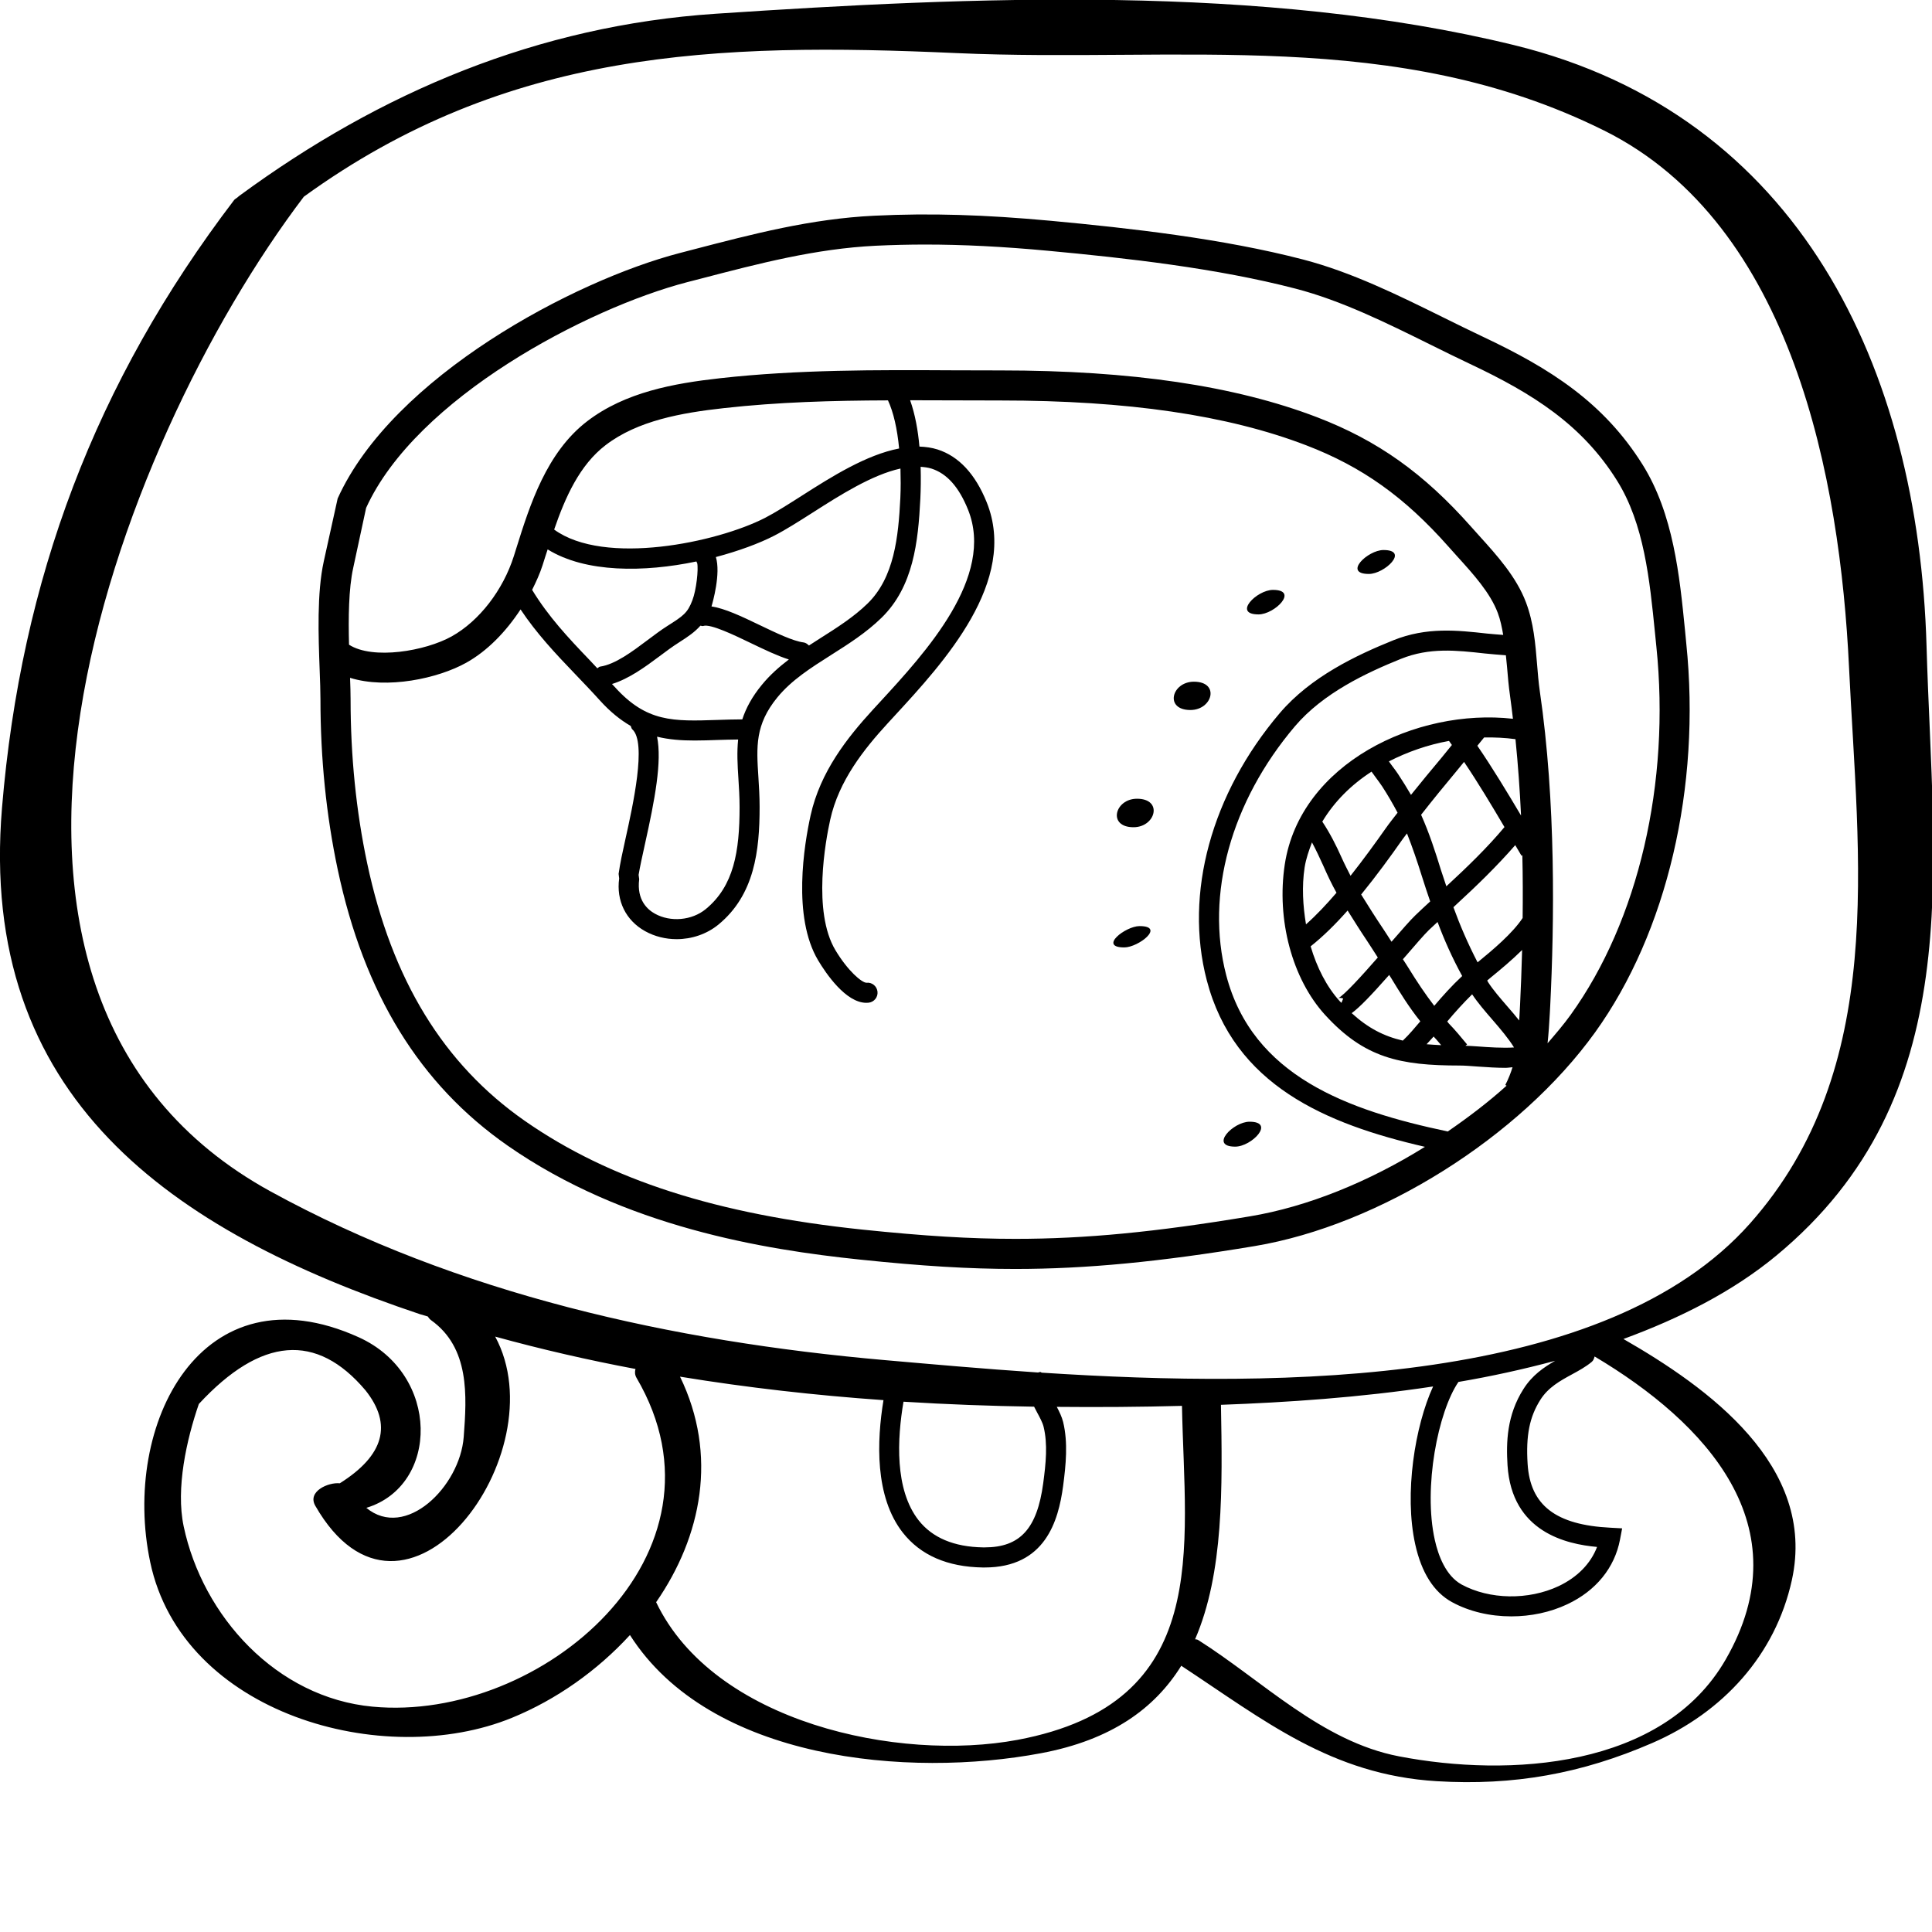 <?xml version="1.0" encoding="utf-8"?>
<!-- Generator: Adobe Illustrator 15.1.0, SVG Export Plug-In . SVG Version: 6.00 Build 0)  -->
<!DOCTYPE svg PUBLIC "-//W3C//DTD SVG 1.1//EN" "http://www.w3.org/Graphics/SVG/1.1/DTD/svg11.dtd">
<svg version="1.1" id="Layer_3" xmlns="http://www.w3.org/2000/svg" xmlns:xlink="http://www.w3.org/1999/xlink" x="0px" y="0px"
	 width="52px" height="52px" viewBox="0 0 52 52" enable-background="new 0 0 52 52" xml:space="preserve">
<g>
	<path d="M51.853,17.385C51.636,9.908,48.432,3.096,40.755,1.215C34.007-0.437,26.132-0.088,19.263,0.37
		c-4.78,0.319-9.015,2.104-12.815,4.896C6.422,5.285,6.407,5.3,6.387,5.317C6.36,5.339,6.321,5.359,6.303,5.382
		c-3.74,4.907-5.736,10.207-6.249,16.359c-0.65,7.806,4.56,11.39,11.248,13.63c0.069,0.022,0.142,0.04,0.212,0.062
		c0.022,0.032,0.043,0.065,0.086,0.098c1.045,0.743,0.965,2.037,0.881,3.145c-0.102,1.337-1.567,2.78-2.621,1.908
		c1.968-0.597,2-3.597-0.208-4.593c-4.229-1.91-6.393,2.339-5.609,6.054c0.863,4.091,6.291,5.602,9.738,4.189
		c1.191-0.487,2.296-1.269,3.174-2.227c2.158,3.386,7.503,3.851,11.062,3.181c1.901-0.356,3.066-1.209,3.777-2.354
		c2.225,1.463,4.034,2.937,6.877,3.107c2.071,0.125,3.895-0.202,5.799-1.028c1.899-0.823,3.315-2.363,3.759-4.388
		c0.674-3.078-2.267-5.185-4.534-6.486c1.522-0.56,2.94-1.273,4.112-2.242C52.982,29.514,52.028,23.483,51.853,17.385z
		 M10.029,45.935c-2.592-0.242-4.576-2.438-5.086-4.856c-0.215-1.02,0.079-2.337,0.409-3.291c1.671-1.805,3.167-1.927,4.485-0.367
		c0.732,0.919,0.501,1.752-0.691,2.502c-0.307-0.032-0.882,0.217-0.66,0.605c2.39,4.169,6.543-1.416,4.842-4.553
		c1.24,0.342,2.5,0.631,3.776,0.871c-0.02,0.074-0.021,0.152,0.027,0.237C19.914,41.825,14.566,46.363,10.029,45.935z
		 M27.389,46.828c-3.208,0.6-8.177-0.463-9.729-3.705c1.225-1.771,1.668-3.959,0.643-6.07c1.81,0.296,3.64,0.503,5.476,0.632
		c-0.18,1.093-0.239,2.598,0.52,3.566c0.477,0.608,1.2,0.923,2.151,0.938c0.017,0,0.034,0,0.05,0c1.63,0,1.987-1.247,2.114-2.193
		c0.074-0.565,0.136-1.165,0-1.725c-0.035-0.139-0.101-0.274-0.17-0.405c1.132,0.011,2.255,0.003,3.369-0.027
		C31.887,41.692,32.647,45.84,27.389,46.828z M27.833,37.861c0.026,0.051,0.053,0.104,0.079,0.152
		c0.073,0.135,0.148,0.274,0.176,0.386c0.115,0.469,0.062,0.988-0.01,1.524c-0.164,1.222-0.622,1.725-1.577,1.725
		c-0.014,0-0.028,0-0.043,0c-0.78-0.013-1.363-0.258-1.734-0.73c-0.649-0.83-0.576-2.195-0.406-3.191
		C25.492,37.8,26.664,37.843,27.833,37.861z M46.445,44.669c-1.688,2.928-5.828,3.174-8.792,2.603
		c-2.085-0.401-3.668-2.033-5.401-3.129c-0.021-0.015-0.055-0.019-0.086-0.022c0.774-1.79,0.736-4.091,0.696-6.31
		c1.765-0.065,3.729-0.194,5.71-0.494c-0.488,1.06-0.783,2.89-0.481,4.249c0.169,0.765,0.502,1.288,0.987,1.554
		c0.467,0.256,1.028,0.385,1.599,0.385c0.521,0,1.047-0.108,1.509-0.327c0.771-0.363,1.272-0.982,1.416-1.737l0.058-0.305
		l-0.311-0.017c-1.476-0.073-2.164-0.604-2.233-1.716c-0.049-0.765,0.051-1.267,0.344-1.729c0.212-0.334,0.534-0.511,0.849-0.682
		c0.184-0.1,0.372-0.203,0.532-0.336c0.047-0.038,0.063-0.093,0.078-0.146C45.913,38.292,48.52,41.072,46.445,44.669z
		 M40.575,39.437c0.114,1.802,1.589,2.125,2.41,2.199c-0.171,0.449-0.529,0.814-1.03,1.053c-0.816,0.385-1.865,0.367-2.617-0.042
		c-0.426-0.236-0.627-0.781-0.72-1.199c-0.316-1.416,0.089-3.453,0.636-4.253c0.88-0.149,1.747-0.34,2.603-0.569
		c-0.304,0.175-0.618,0.388-0.853,0.76C40.556,38.09,40.537,38.817,40.575,39.437z M28.034,36.945
		c-0.008-0.002-0.01-0.013-0.02-0.015c-0.026-0.009-0.051,0.009-0.077,0.011c-1.52-0.102-2.924-0.229-4.13-0.334
		c-5.703-0.502-11.477-1.771-16.525-4.54C-2.478,26.713,3.099,11.98,8.178,5.294c5.47-3.962,11.089-4.156,17.566-3.865
		c5.991,0.269,11.809-0.71,17.43,2.084c5.093,2.532,6.353,9.429,6.592,14.431c0.247,5.186,1.042,10.809-2.666,14.988
		C43.236,37.285,34.598,37.372,28.034,36.945z"/>
	<path d="M45.352,16.961c-0.146-1.468-0.312-3.131-1.144-4.459c-1.045-1.666-2.472-2.579-4.294-3.438
		c-0.354-0.167-0.713-0.345-1.074-0.523c-1.212-0.599-2.463-1.217-3.77-1.557c-2.161-0.562-4.648-0.842-6.795-1.042
		c-1.762-0.162-3.223-0.21-4.745-0.136c-1.703,0.083-3.254,0.488-4.896,0.916l-0.341,0.089c-2.84,0.738-7.721,3.322-9.205,6.606
		l-0.373,1.689c-0.188,0.854-0.145,2.008-0.111,2.936c0.011,0.295,0.021,0.562,0.021,0.776c0,1.589,0.156,3.13,0.464,4.582
		c0.711,3.353,2.208,5.786,4.576,7.436c3.145,2.19,6.906,2.797,9.462,3.064c1.699,0.178,2.956,0.254,4.203,0.254
		c1.898,0,3.887-0.19,6.443-0.616c3.358-0.562,7.126-2.926,9.16-5.753c1.934-2.689,2.852-6.604,2.453-10.47L45.352,16.961z
		 M33.642,32.738c-2.546,0.425-4.433,0.606-6.311,0.606c-1.217,0-2.449-0.076-4.119-0.249c-3.921-0.41-6.807-1.339-9.083-2.924
		c-2.191-1.527-3.58-3.797-4.247-6.939c-0.296-1.397-0.446-2.882-0.446-4.414c0-0.163-0.006-0.362-0.014-0.574
		c0.994,0.31,2.363,0.021,3.13-0.408c0.564-0.315,1.065-0.832,1.459-1.433c0.432,0.649,0.936,1.184,1.466,1.737
		c0.22,0.23,0.444,0.463,0.665,0.708c0.281,0.312,0.557,0.531,0.833,0.691c0.016,0.031,0.017,0.067,0.044,0.092
		c0.393,0.352,0.014,2.054-0.189,2.969c-0.073,0.33-0.139,0.626-0.18,0.92l0.015,0.124c-0.082,0.598,0.178,1.129,0.697,1.418
		c0.26,0.145,0.555,0.216,0.85,0.216c0.404,0,0.809-0.134,1.125-0.393c0.974-0.801,1.108-1.994,1.108-3.164
		c0-0.289-0.017-0.556-0.033-0.808c-0.053-0.817-0.091-1.408,0.511-2.143c0.382-0.466,0.9-0.794,1.448-1.142
		c0.464-0.294,0.944-0.598,1.356-1.001c0.857-0.837,0.986-2.041,1.044-3.201c0.012-0.243,0.017-0.542,0.008-0.862
		c0.099,0.008,0.197,0.019,0.29,0.048c0.417,0.133,0.739,0.494,0.985,1.104c0.731,1.812-1.14,3.844-2.378,5.188l-0.185,0.201
		c-0.682,0.745-1.414,1.664-1.674,2.843c-0.172,0.782-0.497,2.727,0.203,3.9c0.209,0.35,0.744,1.143,1.297,1.143
		c0.021,0,0.041-0.001,0.061-0.003c0.148-0.016,0.256-0.148,0.24-0.297c-0.016-0.149-0.15-0.258-0.297-0.24
		c-0.125-0.002-0.5-0.315-0.837-0.879c-0.618-1.035-0.263-2.947-0.139-3.508c0.232-1.053,0.911-1.901,1.545-2.593l0.184-0.2
		c1.331-1.444,3.34-3.627,2.482-5.755c-0.306-0.758-0.75-1.235-1.321-1.418c-0.158-0.05-0.322-0.072-0.488-0.078
		c-0.039-0.431-0.115-0.865-0.251-1.247c0.383,0,0.766,0.001,1.156,0.003l1.272,0.003c3.425,0,6.12,0.395,8.237,1.208
		c1.501,0.576,2.645,1.392,3.826,2.727l0.232,0.259c0.438,0.483,0.891,0.982,1.094,1.524c0.071,0.188,0.111,0.389,0.146,0.592
		c-0.146-0.013-0.296-0.021-0.439-0.037c-0.793-0.088-1.621-0.18-2.518,0.181c-0.983,0.397-2.223,0.979-3.059,1.963
		c-1.839,2.165-2.573,4.852-1.963,7.187c0.736,2.823,3.197,3.868,5.872,4.484C36.848,31.804,35.199,32.479,33.642,32.738z
		 M23.9,10.776c0.148,0.32,0.249,0.761,0.3,1.295c-0.883,0.17-1.816,0.758-2.611,1.266c-0.363,0.231-0.705,0.45-0.995,0.6
		c-1.293,0.665-4.327,1.302-5.679,0.316c0.3-0.872,0.687-1.739,1.386-2.273c0.863-0.66,2.038-0.868,3.179-0.995
		C20.952,10.821,22.406,10.781,23.9,10.776z M19.874,20.95c0.015,0.241,0.032,0.497,0.032,0.773c0,1.199-0.155,2.125-0.911,2.746
		c-0.372,0.306-0.949,0.357-1.368,0.123c-0.189-0.105-0.496-0.359-0.423-0.929l-0.016-0.116c0.037-0.223,0.101-0.51,0.171-0.829
		c0.268-1.205,0.461-2.221,0.326-2.89c0.324,0.08,0.658,0.103,1.01,0.103c0.205,0,0.416-0.007,0.634-0.015
		c0.168-0.006,0.354-0.009,0.538-0.012C19.832,20.246,19.85,20.587,19.874,20.95z M19.979,19.362
		c-0.232,0.002-0.459,0.007-0.668,0.015c-1.191,0.039-1.907,0.065-2.766-0.889c-0.024-0.027-0.049-0.051-0.073-0.078
		c0.454-0.14,0.889-0.455,1.28-0.748c0.172-0.129,0.338-0.254,0.54-0.382c0.233-0.148,0.41-0.271,0.559-0.439
		c0.026,0,0.051,0.016,0.077,0.007c0.192-0.066,0.851,0.254,1.287,0.464c0.364,0.175,0.712,0.341,1.017,0.438
		c-0.263,0.2-0.512,0.42-0.726,0.682C20.239,18.756,20.077,19.062,19.979,19.362z M21.773,17.374
		c-0.041-0.039-0.086-0.076-0.146-0.083c-0.28-0.035-0.737-0.254-1.178-0.466c-0.496-0.239-0.94-0.448-1.299-0.503
		c0.035-0.114,0.253-0.886,0.118-1.329c0.609-0.162,1.16-0.364,1.572-0.576c0.313-0.161,0.666-0.386,1.039-0.624
		c0.735-0.47,1.596-1.015,2.357-1.182c0.007,0.253,0.01,0.513-0.003,0.791c-0.053,1.053-0.164,2.141-0.882,2.842
		c-0.372,0.363-0.827,0.652-1.268,0.931C21.98,17.24,21.876,17.306,21.773,17.374z M14.604,15.211l0.07-0.222
		c0.021-0.066,0.045-0.135,0.066-0.202c1.023,0.635,2.602,0.619,4.004,0.325c0.009,0.014,0.009,0.032,0.021,0.043
		c0.038,0.166-0.023,0.725-0.129,1c-0.132,0.349-0.249,0.423-0.68,0.697c-0.167,0.106-0.344,0.239-0.528,0.377
		c-0.408,0.307-0.871,0.654-1.276,0.713c-0.031,0.005-0.048,0.031-0.075,0.045c-0.069-0.073-0.139-0.15-0.208-0.222
		c-0.574-0.598-1.112-1.173-1.547-1.889C14.429,15.661,14.531,15.44,14.604,15.211z M40.561,17.938
		c0.022,0.264,0.044,0.529,0.082,0.79c0.029,0.204,0.053,0.412,0.078,0.618c-2.603-0.293-5.727,1.206-6.141,3.92
		c-0.226,1.489,0.199,3.076,1.081,4.046c1.06,1.163,2.016,1.367,3.631,1.367c0.124,0,0.291,0.013,0.475,0.027
		c0.278,0.02,0.53,0.035,0.751,0.035c0.074,0,0.127-0.013,0.192-0.016c-0.049,0.158-0.111,0.316-0.194,0.477l0.034,0.019
		c-0.49,0.443-1.028,0.851-1.583,1.233c-2.695-0.568-5.254-1.489-5.963-4.207c-0.565-2.166,0.127-4.67,1.851-6.701
		c0.761-0.894,1.923-1.438,2.85-1.812c0.771-0.311,1.492-0.231,2.257-0.146c0.186,0.021,0.378,0.033,0.569,0.049
		C40.539,17.739,40.552,17.835,40.561,17.938z M40.982,24.708c-0.271,0.411-0.802,0.858-1.19,1.175
		c-0.009,0.006-0.015,0.012-0.023,0.018c-0.258-0.496-0.477-1.006-0.65-1.483c0.028-0.026,0.056-0.052,0.083-0.078
		c0.542-0.498,1.085-1.024,1.581-1.593l0.169,0.286l0.022-0.015C40.988,23.601,40.988,24.164,40.982,24.708z M36.915,20.769
		c0.04,0.055,0.074,0.103,0.122,0.168c0.055,0.075,0.108,0.144,0.165,0.23c0.152,0.234,0.285,0.465,0.414,0.707
		c-0.108,0.142-0.222,0.281-0.321,0.423c-0.271,0.385-0.596,0.834-0.945,1.275c-0.08-0.158-0.161-0.312-0.239-0.487
		c-0.149-0.334-0.318-0.666-0.521-0.971C35.914,21.574,36.368,21.123,36.915,20.769z M37.9,26.037
		c-0.044-0.073-0.095-0.146-0.141-0.219c0.019-0.022,0.033-0.04,0.055-0.062c0.27-0.313,0.525-0.609,0.649-0.728
		c0.076-0.072,0.152-0.142,0.229-0.213c0.177,0.476,0.396,0.969,0.663,1.455c-0.277,0.258-0.521,0.53-0.752,0.802
		C38.365,26.762,38.144,26.434,37.9,26.037z M38.091,24.639c-0.133,0.127-0.367,0.397-0.638,0.708
		c-0.074-0.113-0.144-0.227-0.22-0.34c-0.207-0.307-0.403-0.618-0.597-0.931c0.411-0.504,0.793-1.028,1.102-1.47
		c0.04-0.058,0.089-0.116,0.131-0.174c0.147,0.372,0.276,0.751,0.401,1.151c0.071,0.228,0.147,0.454,0.224,0.679
		C38.358,24.387,38.224,24.51,38.091,24.639z M35.114,23.347c0.038-0.239,0.116-0.458,0.198-0.674
		c0.11,0.203,0.209,0.418,0.307,0.633c0.107,0.244,0.224,0.492,0.353,0.722c-0.269,0.313-0.545,0.608-0.821,0.851
		C35.068,24.377,35.036,23.86,35.114,23.347z M36.271,24.507c0.169,0.268,0.335,0.536,0.513,0.8c0.104,0.154,0.198,0.309,0.3,0.464
		c-0.412,0.471-0.914,1.027-1.072,1.098c0.015-0.008,0.071-0.02,0.14,0.007l-0.047,0.116c-0.015-0.016-0.029-0.027-0.044-0.043
		c-0.357-0.393-0.617-0.911-0.785-1.478C35.608,25.208,35.946,24.875,36.271,24.507z M37.39,26.241
		c0.015,0.026,0.034,0.051,0.049,0.077c0.236,0.388,0.479,0.785,0.789,1.171c-0.151,0.177-0.3,0.357-0.471,0.519
		c-0.511-0.118-0.938-0.339-1.376-0.739C36.594,27.113,36.894,26.802,37.39,26.241z M38.587,27.898
		c0.006,0.008,0.013,0.017,0.021,0.025c0.062,0.062,0.121,0.139,0.182,0.208c-0.139-0.006-0.266-0.016-0.393-0.025
		C38.462,28.036,38.523,27.968,38.587,27.898z M38.994,27.546c-0.015-0.018-0.025-0.035-0.042-0.052
		c0.217-0.259,0.437-0.501,0.671-0.732c0.152,0.229,0.353,0.462,0.549,0.688c0.215,0.248,0.429,0.501,0.578,0.742
		c-0.287,0.022-0.72-0.008-0.945-0.025c-0.133-0.009-0.253-0.017-0.361-0.021l0.043-0.035
		C39.321,27.911,39.159,27.714,38.994,27.546z M40.579,27.097c-0.2-0.232-0.391-0.451-0.525-0.659
		c-0.011-0.015-0.017-0.033-0.025-0.048l0.105-0.088c0.26-0.212,0.562-0.464,0.834-0.733c-0.015,0.523-0.032,1.022-0.055,1.47
		l-0.011,0.207c-0.002,0.077-0.009,0.146-0.013,0.22C40.79,27.341,40.685,27.218,40.579,27.097z M38.929,23.855
		c-0.047-0.145-0.097-0.288-0.144-0.433c-0.152-0.494-0.316-1.001-0.536-1.492c0.314-0.401,0.64-0.801,0.967-1.192
		c0.067-0.08,0.124-0.152,0.189-0.231c0.374,0.553,0.75,1.181,1.088,1.754C40.022,22.824,39.492,23.335,38.929,23.855z
		 M38.802,20.391c-0.276,0.33-0.555,0.665-0.825,1.003c-0.105-0.182-0.22-0.364-0.349-0.562c-0.035-0.055-0.095-0.134-0.16-0.22
		c-0.023-0.032-0.057-0.078-0.086-0.119c0.504-0.258,1.053-0.449,1.618-0.551c0.025,0.034,0.053,0.074,0.078,0.109
		C38.983,20.167,38.899,20.273,38.802,20.391z M39.763,20.072c0.059-0.073,0.124-0.151,0.182-0.223
		c0.284-0.005,0.567,0.008,0.844,0.046c0.069,0.684,0.118,1.374,0.15,2.055C40.573,21.333,40.166,20.659,39.763,20.072z
		 M42.276,27.312c-0.188,0.262-0.405,0.515-0.623,0.768c0.027-0.258,0.045-0.52,0.06-0.796l0.011-0.204
		c0.111-2.225,0.156-5.5-0.279-8.47c-0.035-0.244-0.055-0.491-0.075-0.738c-0.045-0.546-0.091-1.111-0.298-1.659
		c-0.258-0.686-0.785-1.269-1.25-1.783l-0.226-0.252c-1.275-1.439-2.514-2.321-4.144-2.947c-2.214-0.848-5.002-1.261-8.528-1.261
		l-1.268-0.003c-2.055-0.011-4.179-0.02-6.266,0.212c-1.258,0.14-2.562,0.376-3.582,1.156c-1.102,0.842-1.549,2.267-1.908,3.411
		l-0.069,0.22c-0.292,0.92-0.933,1.749-1.673,2.162c-0.708,0.396-2.123,0.637-2.764,0.224c-0.018-0.712-0.012-1.503,0.114-2.072
		l0.346-1.609c1.348-2.963,5.956-5.378,8.644-6.077l0.342-0.088c1.601-0.418,3.112-0.812,4.731-0.892
		c0.446-0.021,0.888-0.032,1.327-0.032c1.019,0,2.099,0.055,3.302,0.167c2.115,0.196,4.56,0.471,6.666,1.019
		c1.229,0.318,2.442,0.918,3.616,1.499c0.365,0.181,0.728,0.36,1.087,0.53c1.692,0.798,3.014,1.636,3.951,3.134
		c0.732,1.168,0.88,2.664,1.025,4.11l0.036,0.358C44.961,21.074,44.098,24.78,42.276,27.312z"/>
	<path d="M36.843,15.448c0.425,0,1.101-0.644,0.393-0.644C36.812,14.805,36.139,15.448,36.843,15.448z"/>
	<path d="M33.873,16.537c0.436,0,1.096-0.66,0.389-0.66C33.827,15.877,33.168,16.537,33.873,16.537z"/>
	<path d="M32.134,18.348c-0.597,0-0.802,0.762-0.093,0.762C32.637,19.109,32.841,18.348,32.134,18.348z"/>
	<path d="M30.602,21.498c-0.598,0-0.8,0.767-0.093,0.767C31.106,22.264,31.311,21.498,30.602,21.498z"/>
	<path d="M30.26,25.5c0.38,0,1.116-0.574,0.411-0.574C30.294,24.926,29.555,25.5,30.26,25.5z"/>
	<path d="M33.631,30.191c-0.441,0-1.092,0.671-0.385,0.671C33.688,30.862,34.338,30.191,33.631,30.191z"/>
</g>
</svg>
